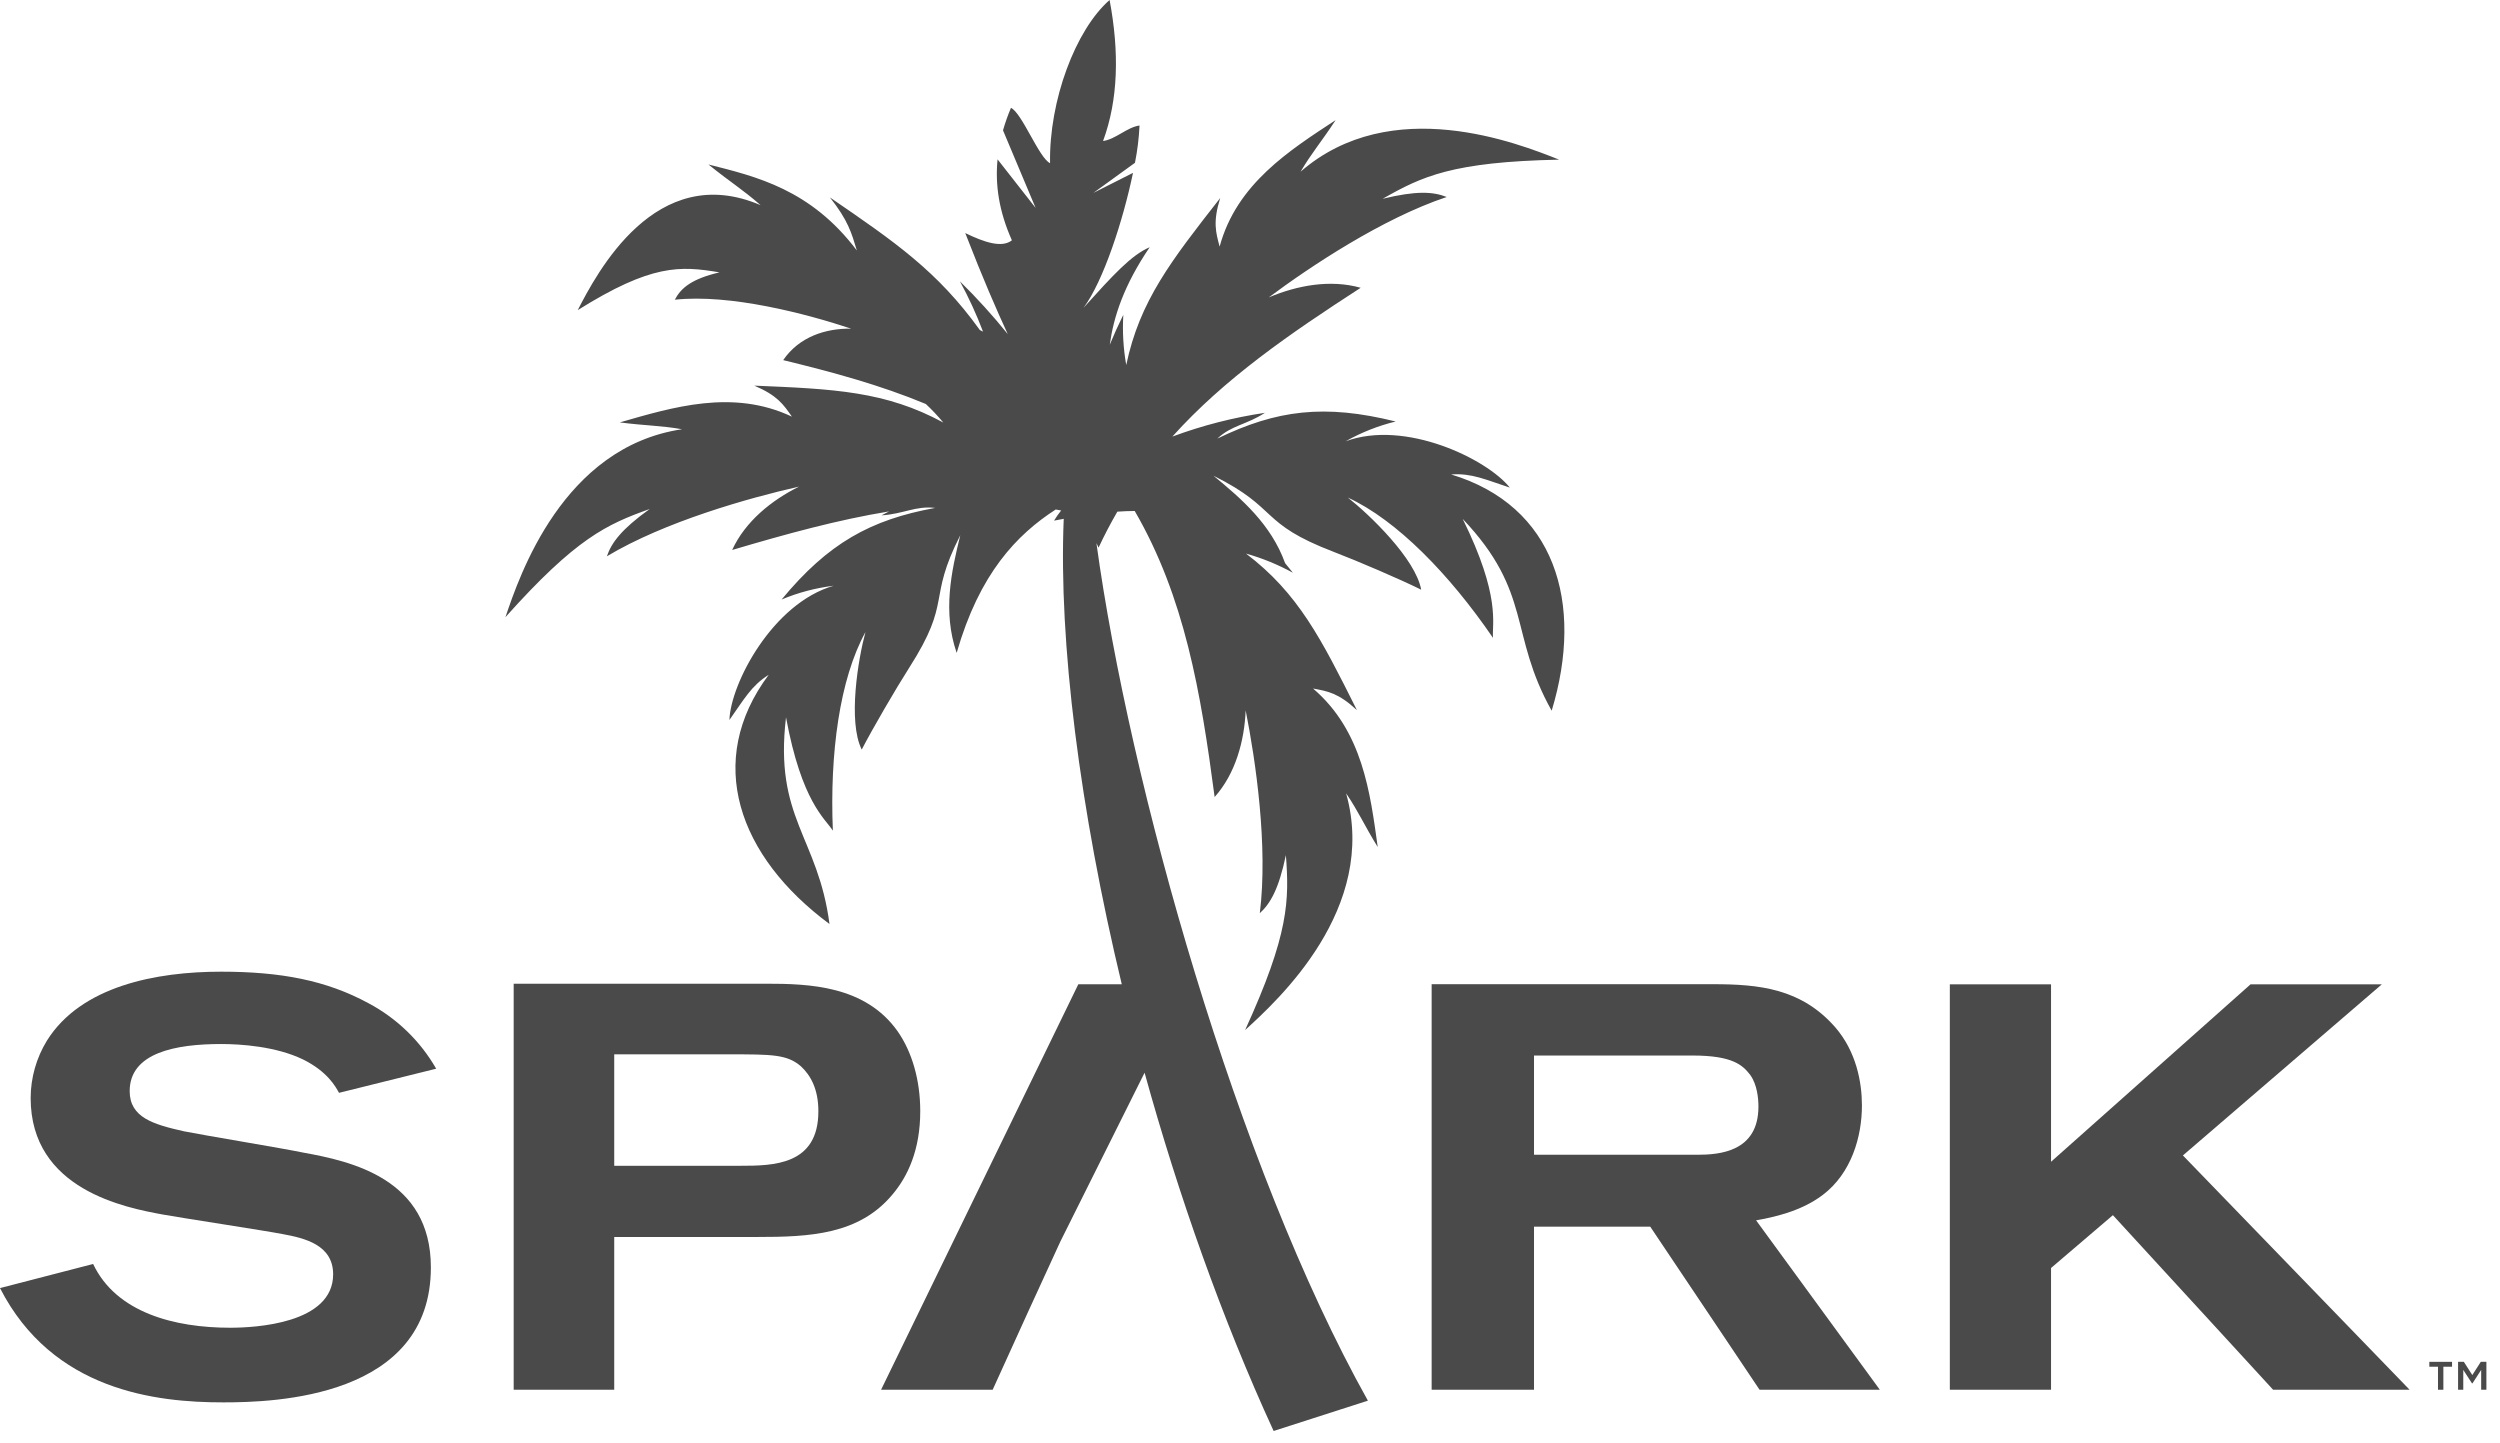 <svg width="149" height="86" viewBox="0 0 149 86" fill="none" xmlns="http://www.w3.org/2000/svg">
<path d="M144.788 81.457H145.304V82.829H145.625V81.457H146.142V81.165H144.788V81.457Z" fill="#4A4A4A"/>
<path d="M147.855 81.165L147.35 81.954L146.845 81.165H146.501V82.829H146.811V81.645L147.329 82.446H147.361L147.878 81.645V82.829H148.189V81.165H147.855Z" fill="#4A4A4A"/>
<path d="M18.07 68.694C16.936 68.454 11.967 67.632 10.968 67.426C9.141 67.016 7.729 66.605 7.729 65.03C7.729 62.736 10.482 62.224 13.174 62.224C14.346 62.224 16.448 62.36 18.07 63.148C19.516 63.867 19.999 64.757 20.206 65.133L25.996 63.695C25.049 62.043 23.651 60.69 21.963 59.793C19.448 58.425 16.724 57.912 13.174 57.912C9.314 57.912 4.833 58.767 2.799 62.018C2.166 63.05 1.83 64.234 1.827 65.442C1.827 70.91 7.481 71.979 9.721 72.389C10.854 72.595 15.856 73.355 16.857 73.554C18.165 73.794 19.855 74.197 19.855 75.949C19.855 78.894 15.201 79.133 13.72 79.133C10.411 79.133 6.929 78.242 5.55 75.333L0 76.77C3.137 82.898 9.308 83.582 13.306 83.582C16.372 83.582 25.68 83.308 25.68 75.54C25.687 70.233 20.896 69.207 18.07 68.694Z" fill="#4A4A4A"/>
<path d="M53.192 71.191C54.089 70.13 54.847 68.555 54.847 66.228C54.847 64.38 54.361 62.703 53.503 61.471C51.572 58.737 48.23 58.629 45.643 58.629H30.615V82.829H36.608V73.724H45.122C48.264 73.724 51.194 73.588 53.192 71.191ZM44.122 69.48H36.608V62.839H43.468C46.019 62.839 46.914 62.839 47.742 63.558C48.327 64.107 48.775 64.927 48.775 66.228C48.78 69.446 46.092 69.48 44.135 69.48H44.122Z" fill="#4A4A4A"/>
<path d="M108.627 71.225C110.351 69.926 110.971 67.735 110.971 65.886C110.971 64.483 110.626 62.669 109.385 61.231C107.351 58.904 104.834 58.658 102.078 58.658H85.326V82.829H91.427V73.109H98.354L104.87 82.829H112.038L104.663 72.732C105.628 72.56 107.317 72.219 108.627 71.225ZM101.145 68.824H91.427V62.909H100.871C103.284 62.909 103.871 63.491 104.318 64.072C104.732 64.654 104.803 65.475 104.803 65.955C104.8 68.663 102.457 68.824 101.145 68.824Z" fill="#4A4A4A"/>
<path d="M141.958 58.665H134.133L122.242 69.241V58.665H116.21V82.829H122.242V75.573L125.929 72.424L135.477 82.829H143.612L130.101 68.864L141.958 58.665Z" fill="#4A4A4A"/>
<path d="M78.258 41.036C79.131 41.197 79.763 41.298 80.871 42.322C78.754 38.085 77.381 35.36 74.263 32.994C75.235 33.267 76.172 33.651 77.057 34.136L76.593 33.565C75.758 31.251 74.002 29.733 72.323 28.353C76.276 30.32 74.99 31.172 79.499 32.895C80.898 33.432 83.436 34.516 84.703 35.146C84.371 33.305 81.617 30.664 80.33 29.654C83.245 30.998 86.392 34.23 88.982 38.017C88.917 37.152 89.459 35.555 87.176 30.926C91.362 35.334 89.908 37.771 92.48 42.359C94.436 35.912 92.665 30.144 86.487 28.277C87.723 28.187 88.562 28.599 89.984 29.06C88.625 27.354 83.742 24.988 80.199 26.302C81.134 25.773 82.138 25.376 83.183 25.122C78.942 24.068 76.085 24.425 72.553 26.141C73.408 25.337 74.285 25.323 75.39 24.604C73.506 24.883 71.656 25.358 69.872 26.021C72.969 22.576 76.836 19.909 81.097 17.152C79.285 16.638 77.296 17.013 75.617 17.727C78.075 15.893 82.4 13.013 86.225 11.741C85.415 11.419 84.409 11.359 82.408 11.847C84.759 10.505 86.577 9.647 92.924 9.515C90.494 8.55 82.923 5.533 77.513 10.234C78.189 9.093 78.749 8.464 79.603 7.159C76.867 8.955 73.703 10.951 72.69 14.698C72.462 13.846 72.279 13.233 72.724 11.803C69.801 15.538 67.922 17.942 67.124 21.756C66.949 20.768 66.891 19.763 66.95 18.762C66.654 19.359 66.385 19.956 66.141 20.548C66.371 18.885 66.973 17.019 68.521 14.734C67.428 15.203 66.358 16.371 64.579 18.344C65.765 16.752 66.934 13.145 67.527 10.303L65.166 11.496L67.644 9.703C67.79 8.97 67.881 8.227 67.916 7.48C67.166 7.585 66.495 8.3 65.742 8.405C66.654 5.931 66.714 3.098 66.132 0C64.103 1.769 62.516 6.002 62.584 9.727C61.918 9.405 60.919 6.744 60.253 6.427C60.069 6.864 59.91 7.312 59.779 7.768L61.722 12.392L59.455 9.497C59.306 10.986 59.529 12.577 60.309 14.322C59.719 14.788 58.689 14.454 57.529 13.891C58.587 16.617 59.397 18.475 60.062 19.911C59.174 18.81 58.222 17.761 57.212 16.768C57.738 17.735 58.198 18.737 58.589 19.766L58.399 19.671C55.877 16.159 53.328 14.414 49.461 11.765C50.547 13.132 50.756 13.889 51.069 14.93C48.316 11.277 45.076 10.526 42.224 9.803C43.52 10.853 44.244 11.276 45.332 12.229C39.072 9.534 35.555 16.311 34.432 18.484C38.831 15.732 40.54 15.837 42.882 16.233C41.246 16.617 40.592 17.149 40.219 17.863C43.525 17.508 48.048 18.698 50.727 19.587C49.193 19.57 47.634 20.07 46.678 21.463C49.631 22.182 52.444 22.942 55.179 24.078C55.549 24.425 55.898 24.795 56.222 25.184C52.776 23.317 49.715 23.182 44.956 22.984C46.338 23.573 46.694 24.11 47.198 24.832C43.667 23.164 40.086 24.274 36.938 25.175C38.494 25.376 39.335 25.355 40.652 25.582C33.545 26.638 30.955 34.324 30.124 36.783C34.335 32.074 36.164 31.249 38.723 30.336C37.046 31.537 36.444 32.344 36.17 33.155C39.617 31.088 44.626 29.678 47.627 29.001C45.998 29.805 44.42 31.071 43.636 32.779C46.851 31.827 49.933 30.979 52.991 30.48L52.536 30.715C53.853 30.635 54.564 30.135 55.736 30.271C51.87 30.979 49.357 32.378 46.583 35.732C47.573 35.316 48.618 35.04 49.686 34.911C46.053 35.954 43.546 40.733 43.473 42.911C44.338 41.694 44.769 40.875 45.816 40.216C41.971 45.362 44.002 51.047 49.438 55.071C48.756 49.864 46.131 48.772 46.846 42.752C47.783 47.821 49.177 48.783 49.639 49.507C49.446 44.929 50.037 40.479 51.582 37.671C51.151 39.249 50.52 42.999 51.359 44.675C52.007 43.421 53.39 41.049 54.191 39.793C56.783 35.738 55.238 35.822 57.233 31.899C56.697 34.08 56.174 36.454 57.017 38.913C58.373 34.183 60.598 31.867 62.921 30.366L63.245 30.424C63.092 30.617 62.95 30.819 62.821 31.029L63.408 30.921L63.397 30.944V30.953C63.094 38.266 64.354 48.238 66.858 58.664H64.267L52.512 82.829H59.163L61.232 78.278L63.196 73.998L68.217 63.933C70.24 71.245 72.838 78.606 75.908 85.287L81.527 83.479C73.703 69.509 67.307 46.687 65.347 32.369L65.475 32.639C65.822 31.893 66.199 31.177 66.594 30.495C66.934 30.469 67.278 30.458 67.629 30.455C70.598 35.571 71.568 41.24 72.392 47.503C73.644 46.1 74.164 44.154 74.242 42.34C74.839 45.335 75.583 50.449 75.084 54.426C75.717 53.851 76.218 52.979 76.639 50.965C76.841 53.656 76.832 55.654 74.209 61.391C76.138 59.637 82.153 54.153 80.228 47.282C80.974 48.381 81.295 49.156 82.113 50.485C81.663 47.26 81.224 43.574 78.258 41.036Z" fill="#4A4A4A"/>
</svg>
